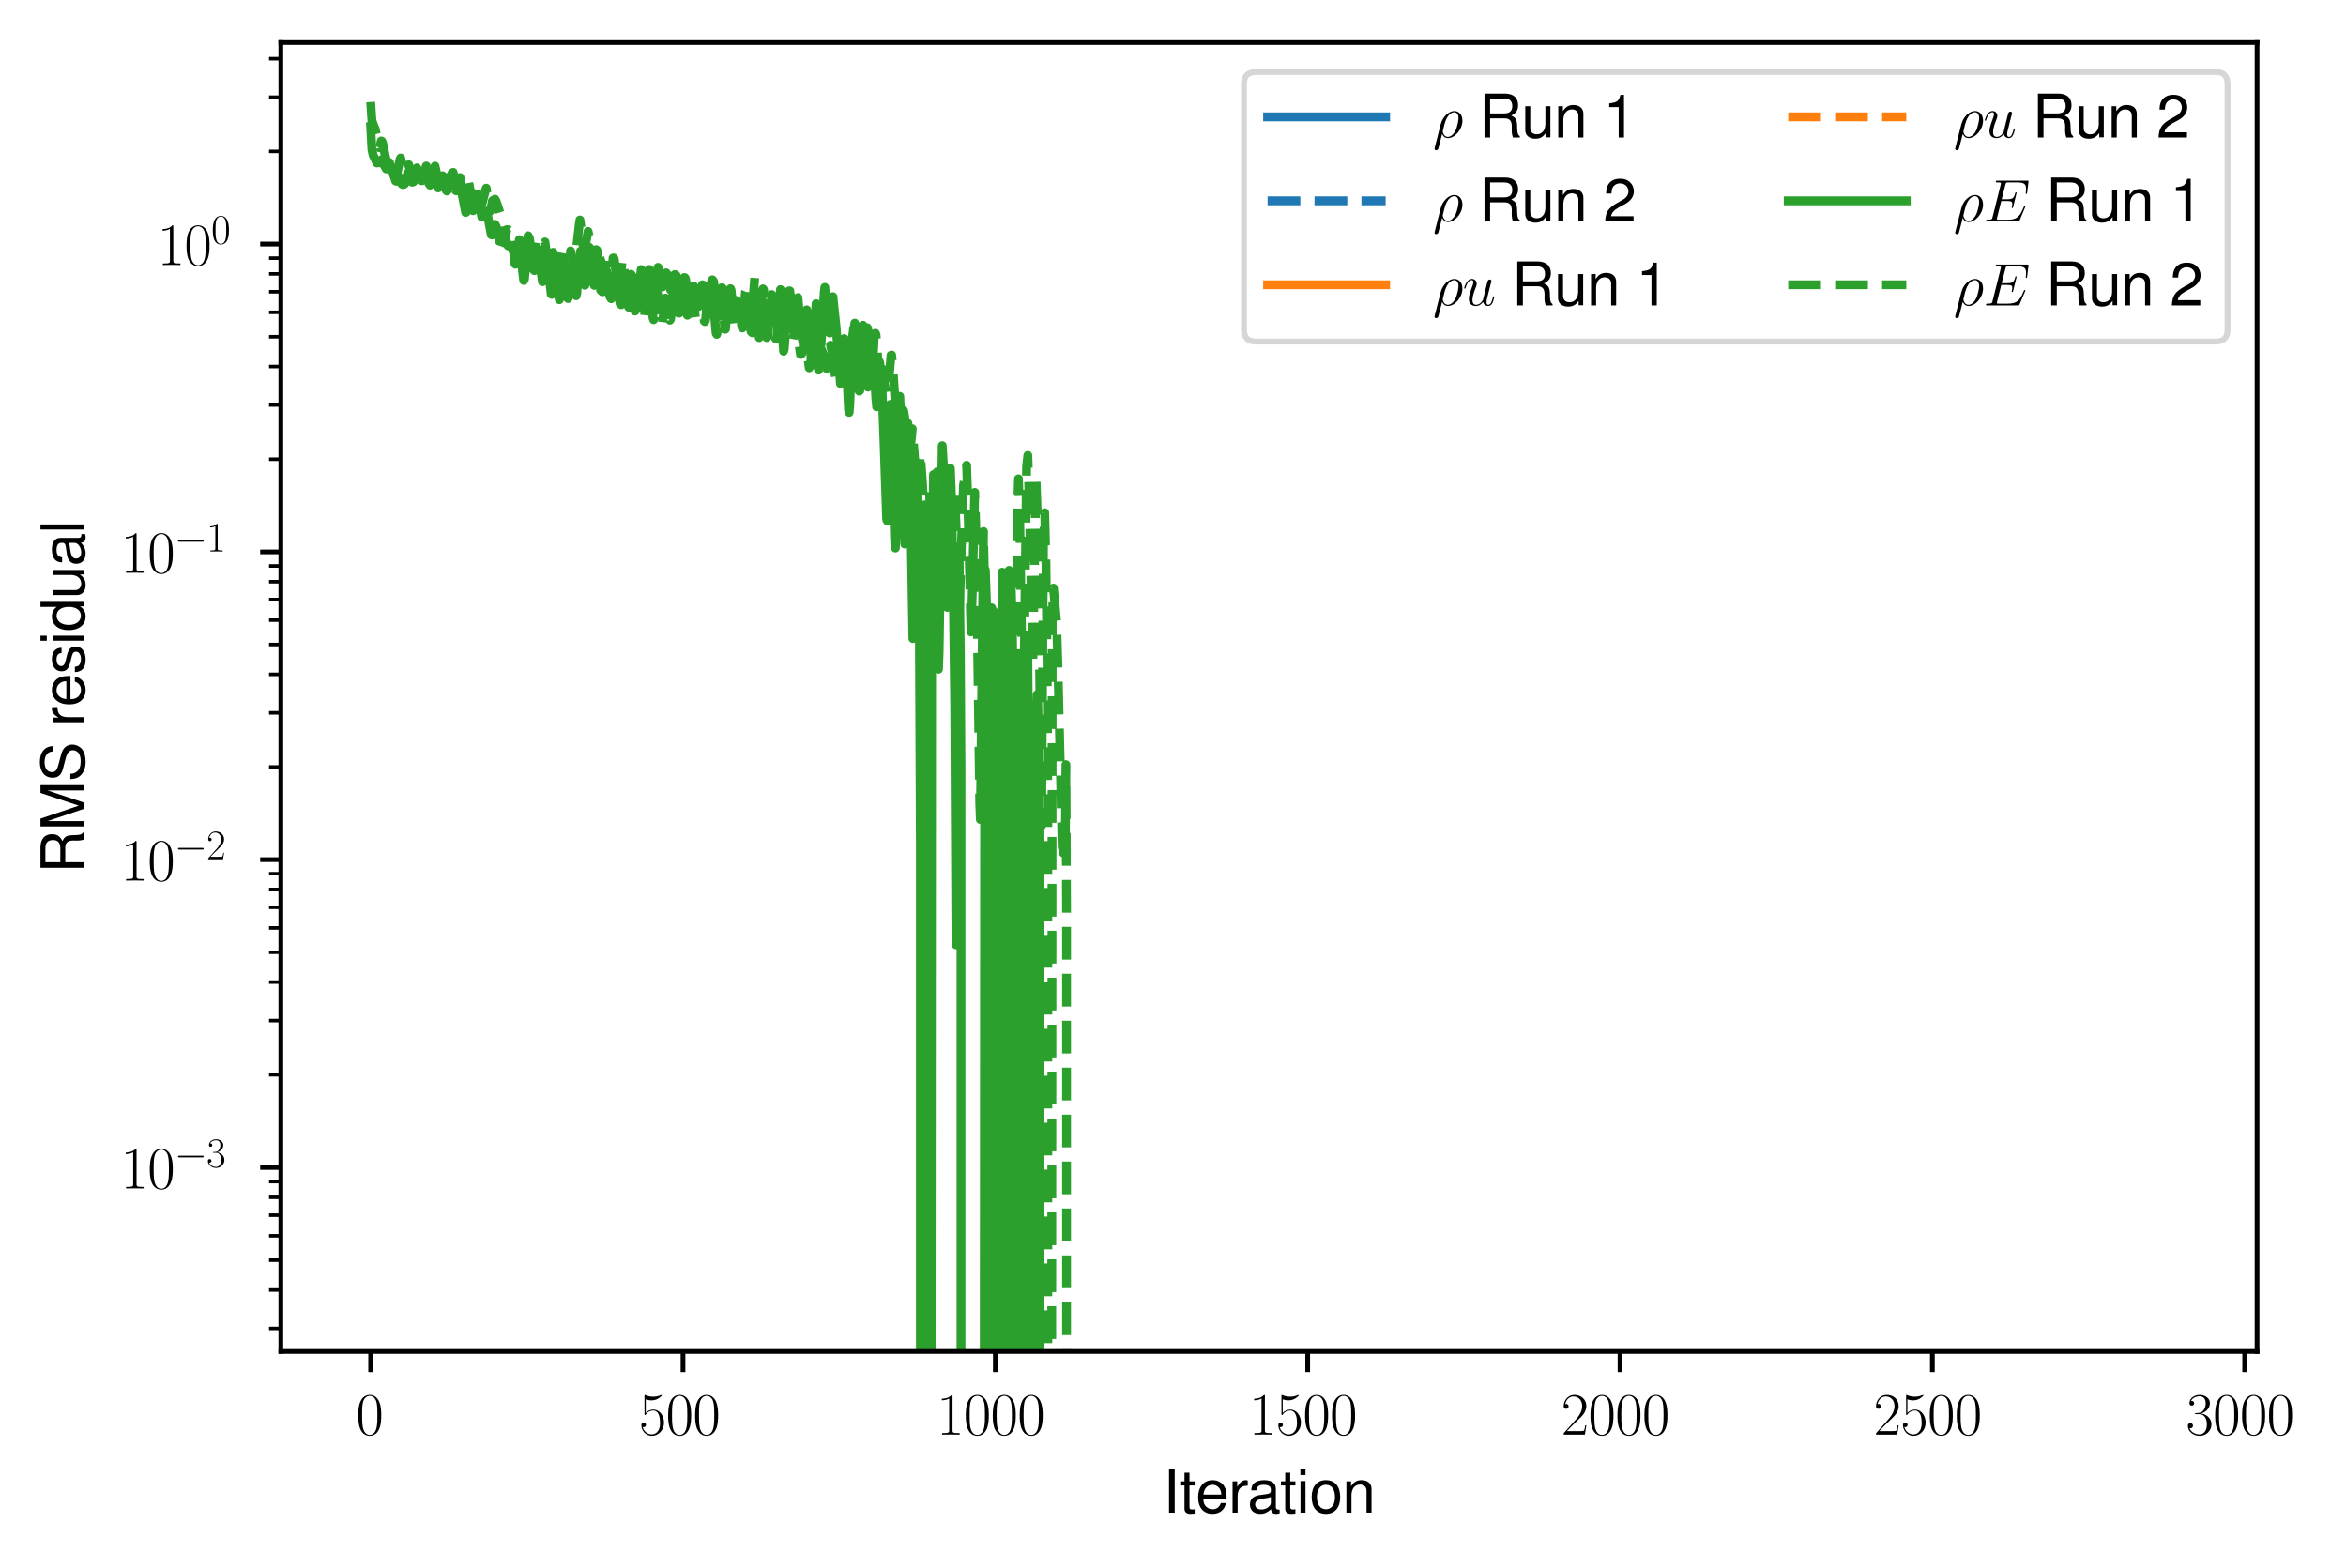 <?xml version="1.0" encoding="utf-8" standalone="no"?>
<!DOCTYPE svg PUBLIC "-//W3C//DTD SVG 1.1//EN"
  "http://www.w3.org/Graphics/SVG/1.1/DTD/svg11.dtd">
<svg xmlns:xlink="http://www.w3.org/1999/xlink" width="397.448pt" height="265.601pt" viewBox="0 0 397.448 265.601" xmlns="http://www.w3.org/2000/svg" version="1.1">
 <defs>
  <style type="text/css">*{stroke-linejoin: round; stroke-linecap: butt}</style>
 </defs>
 <g id="figure_1">
  <g id="patch_1">
   <path d="M 0 265.601 
L 397.448 265.601 
L 397.448 0 
L 0 0 
z
" style="fill: #ffffff"/>
  </g>
  <g id="axes_1">
   <g id="patch_2">
    <path d="M 47.581 228.96 
L 382.381 228.96 
L 382.381 7.2 
L 47.581 7.2 
z
" style="fill: #ffffff"/>
   </g>
   <g id="matplotlib.axis_1">
    <g id="xtick_1">
     <g id="line2d_1">
      <defs>
       <path id="m1a02f012fc" d="M 0 0 
L 0 3.5 
" style="stroke: #000000; stroke-width: 0.8"/>
      </defs>
      <g>
       <use xlink:href="#m1a02f012fc" x="62.799" y="228.96" style="stroke: #000000; stroke-width: 0.8"/>
      </g>
     </g>
     <g id="text_1">
      <!-- $\mathdefault{0}$ -->
      <g transform="translate(60.308 243.058) scale(0.1 -0.1)">
       <defs>
        <path id="CMR17-30" d="M 2688 2038 
C 2688 2430 2682 3099 2413 3613 
C 2176 4063 1798 4224 1466 4224 
C 1158 4224 768 4082 525 3620 
C 269 3137 243 2539 243 2038 
C 243 1671 250 1112 448 623 
C 723 -39 1216 -128 1466 -128 
C 1760 -128 2208 -7 2470 604 
C 2662 1048 2688 1568 2688 2038 
z
M 1466 -26 
C 1056 -26 813 328 723 816 
C 653 1196 653 1749 653 2109 
C 653 2604 653 3015 736 3407 
C 858 3954 1216 4121 1466 4121 
C 1728 4121 2067 3947 2189 3420 
C 2272 3054 2278 2623 2278 2109 
C 2278 1691 2278 1176 2202 797 
C 2067 96 1690 -26 1466 -26 
z
" transform="scale(0.016)"/>
       </defs>
       <use xlink:href="#CMR17-30" transform="scale(0.996)"/>
      </g>
     </g>
    </g>
    <g id="xtick_2">
     <g id="line2d_2">
      <g>
       <use xlink:href="#m1a02f012fc" x="115.713" y="228.96" style="stroke: #000000; stroke-width: 0.8"/>
      </g>
     </g>
     <g id="text_2">
      <!-- $\mathdefault{500}$ -->
      <g transform="translate(108.241 243.058) scale(0.1 -0.1)">
       <defs>
        <path id="CMR17-35" d="M 730 3750 
C 794 3724 1056 3641 1325 3641 
C 1920 3641 2246 3961 2432 4140 
C 2432 4191 2432 4224 2394 4224 
C 2387 4224 2374 4224 2323 4198 
C 2099 4102 1837 4032 1517 4032 
C 1325 4032 1037 4055 723 4191 
C 653 4224 640 4224 634 4224 
C 602 4224 595 4217 595 4090 
L 595 2231 
C 595 2113 595 2080 659 2080 
C 691 2080 704 2093 736 2139 
C 941 2435 1222 2560 1542 2560 
C 1766 2560 2246 2415 2246 1293 
C 2246 1087 2246 716 2054 422 
C 1894 159 1645 25 1370 25 
C 947 25 518 319 403 812 
C 429 806 480 793 506 793 
C 589 793 749 838 749 1036 
C 749 1209 627 1280 506 1280 
C 358 1280 262 1190 262 1011 
C 262 454 704 -128 1382 -128 
C 2042 -128 2669 441 2669 1267 
C 2669 2054 2170 2662 1549 2662 
C 1222 2662 947 2540 730 2304 
L 730 3750 
z
" transform="scale(0.016)"/>
       </defs>
       <use xlink:href="#CMR17-35" transform="scale(0.996)"/>
       <use xlink:href="#CMR17-30" transform="translate(45.69 0) scale(0.996)"/>
       <use xlink:href="#CMR17-30" transform="translate(91.381 0) scale(0.996)"/>
      </g>
     </g>
    </g>
    <g id="xtick_3">
     <g id="line2d_3">
      <g>
       <use xlink:href="#m1a02f012fc" x="168.628" y="228.96" style="stroke: #000000; stroke-width: 0.8"/>
      </g>
     </g>
     <g id="text_3">
      <!-- $\mathdefault{1000}$ -->
      <g transform="translate(158.665 243.058) scale(0.1 -0.1)">
       <defs>
        <path id="CMR17-31" d="M 1702 4083 
C 1702 4217 1696 4224 1606 4224 
C 1357 3927 979 3833 621 3820 
C 602 3820 570 3820 563 3808 
C 557 3795 557 3782 557 3648 
C 755 3648 1088 3686 1344 3839 
L 1344 467 
C 1344 243 1331 166 781 166 
L 589 166 
L 589 0 
C 896 6 1216 12 1523 12 
C 1830 12 2150 6 2458 0 
L 2458 166 
L 2266 166 
C 1715 166 1702 236 1702 467 
L 1702 4083 
z
" transform="scale(0.016)"/>
       </defs>
       <use xlink:href="#CMR17-31" transform="scale(0.996)"/>
       <use xlink:href="#CMR17-30" transform="translate(45.69 0) scale(0.996)"/>
       <use xlink:href="#CMR17-30" transform="translate(91.381 0) scale(0.996)"/>
       <use xlink:href="#CMR17-30" transform="translate(137.071 0) scale(0.996)"/>
      </g>
     </g>
    </g>
    <g id="xtick_4">
     <g id="line2d_4">
      <g>
       <use xlink:href="#m1a02f012fc" x="221.542" y="228.96" style="stroke: #000000; stroke-width: 0.8"/>
      </g>
     </g>
     <g id="text_4">
      <!-- $\mathdefault{1500}$ -->
      <g transform="translate(211.58 243.058) scale(0.1 -0.1)">
       <use xlink:href="#CMR17-31" transform="scale(0.996)"/>
       <use xlink:href="#CMR17-35" transform="translate(45.69 0) scale(0.996)"/>
       <use xlink:href="#CMR17-30" transform="translate(91.381 0) scale(0.996)"/>
       <use xlink:href="#CMR17-30" transform="translate(137.071 0) scale(0.996)"/>
      </g>
     </g>
    </g>
    <g id="xtick_5">
     <g id="line2d_5">
      <g>
       <use xlink:href="#m1a02f012fc" x="274.457" y="228.96" style="stroke: #000000; stroke-width: 0.8"/>
      </g>
     </g>
     <g id="text_5">
      <!-- $\mathdefault{2000}$ -->
      <g transform="translate(264.494 243.058) scale(0.1 -0.1)">
       <defs>
        <path id="CMR17-32" d="M 2669 990 
L 2554 990 
C 2490 537 2438 460 2413 422 
C 2381 371 1920 371 1830 371 
L 602 371 
C 832 620 1280 1073 1824 1596 
C 2214 1966 2669 2400 2669 3033 
C 2669 3788 2067 4224 1395 4224 
C 691 4224 262 3603 262 3027 
C 262 2777 448 2745 525 2745 
C 589 2745 781 2783 781 3007 
C 781 3206 614 3264 525 3264 
C 486 3264 448 3257 422 3244 
C 544 3788 915 4057 1306 4057 
C 1862 4057 2227 3616 2227 3033 
C 2227 2477 1901 1998 1536 1583 
L 262 147 
L 262 0 
L 2515 0 
L 2669 990 
z
" transform="scale(0.016)"/>
       </defs>
       <use xlink:href="#CMR17-32" transform="scale(0.996)"/>
       <use xlink:href="#CMR17-30" transform="translate(45.69 0) scale(0.996)"/>
       <use xlink:href="#CMR17-30" transform="translate(91.381 0) scale(0.996)"/>
       <use xlink:href="#CMR17-30" transform="translate(137.071 0) scale(0.996)"/>
      </g>
     </g>
    </g>
    <g id="xtick_6">
     <g id="line2d_6">
      <g>
       <use xlink:href="#m1a02f012fc" x="327.371" y="228.96" style="stroke: #000000; stroke-width: 0.8"/>
      </g>
     </g>
     <g id="text_6">
      <!-- $\mathdefault{2500}$ -->
      <g transform="translate(317.408 243.058) scale(0.1 -0.1)">
       <use xlink:href="#CMR17-32" transform="scale(0.996)"/>
       <use xlink:href="#CMR17-35" transform="translate(45.69 0) scale(0.996)"/>
       <use xlink:href="#CMR17-30" transform="translate(91.381 0) scale(0.996)"/>
       <use xlink:href="#CMR17-30" transform="translate(137.071 0) scale(0.996)"/>
      </g>
     </g>
    </g>
    <g id="xtick_7">
     <g id="line2d_7">
      <g>
       <use xlink:href="#m1a02f012fc" x="380.285" y="228.96" style="stroke: #000000; stroke-width: 0.8"/>
      </g>
     </g>
     <g id="text_7">
      <!-- $\mathdefault{3000}$ -->
      <g transform="translate(370.323 243.058) scale(0.1 -0.1)">
       <defs>
        <path id="CMR17-33" d="M 1414 2176 
C 1984 2176 2234 1673 2234 1094 
C 2234 322 1824 25 1453 25 
C 1114 25 563 193 390 691 
C 422 678 454 678 486 678 
C 640 678 755 780 755 947 
C 755 1132 614 1216 486 1216 
C 378 1216 211 1164 211 927 
C 211 335 787 -128 1466 -128 
C 2176 -128 2720 432 2720 1087 
C 2720 1718 2208 2176 1600 2246 
C 2086 2347 2554 2776 2554 3353 
C 2554 3856 2048 4224 1472 4224 
C 890 4224 378 3862 378 3347 
C 378 3123 544 3084 627 3084 
C 762 3084 877 3167 877 3334 
C 877 3500 762 3584 627 3584 
C 602 3584 570 3584 544 3571 
C 730 3999 1235 4076 1459 4076 
C 1683 4076 2106 3966 2106 3347 
C 2106 3167 2080 2851 1862 2574 
C 1670 2329 1453 2316 1242 2297 
C 1210 2297 1062 2284 1037 2284 
C 992 2278 966 2272 966 2227 
C 966 2182 973 2176 1101 2176 
L 1414 2176 
z
" transform="scale(0.016)"/>
       </defs>
       <use xlink:href="#CMR17-33" transform="scale(0.996)"/>
       <use xlink:href="#CMR17-30" transform="translate(45.69 0) scale(0.996)"/>
       <use xlink:href="#CMR17-30" transform="translate(91.381 0) scale(0.996)"/>
       <use xlink:href="#CMR17-30" transform="translate(137.071 0) scale(0.996)"/>
      </g>
     </g>
    </g>
    <g id="text_8">
     <!-- Iteration -->
     <g transform="translate(197.034 256.279) scale(0.1 -0.1)">
      <defs>
       <path id="NimbusSanL-Regu-49" d="M 1242 4672 
L 640 4672 
L 640 0 
L 1242 0 
L 1242 4672 
z
" transform="scale(0.016)"/>
       <path id="NimbusSanL-Regu-74" d="M 1626 3328 
L 1075 3328 
L 1075 4249 
L 544 4249 
L 544 3328 
L 90 3328 
L 90 2892 
L 544 2892 
L 544 402 
C 544 64 774 -128 1190 -128 
C 1318 -128 1446 -116 1626 -84 
L 1626 364 
C 1555 345 1472 339 1370 339 
C 1139 339 1075 402 1075 634 
L 1075 2892 
L 1626 2892 
L 1626 3328 
z
" transform="scale(0.016)"/>
       <path id="NimbusSanL-Regu-65" d="M 3283 1484 
C 3283 1998 3245 2311 3149 2565 
C 2931 3123 2419 3456 1792 3456 
C 858 3456 256 2734 256 1619 
C 256 545 838 -128 1779 -128 
C 2547 -128 3078 307 3213 1018 
L 2675 1018 
C 2528 588 2227 364 1798 364 
C 1459 364 1171 514 992 787 
C 864 974 819 1161 813 1484 
L 3283 1484 
z
M 826 1920 
C 870 2552 1248 2963 1786 2963 
C 2310 2963 2714 2519 2714 1959 
C 2714 1946 2714 1933 2707 1920 
L 826 1920 
z
" transform="scale(0.016)"/>
       <path id="NimbusSanL-Regu-72" d="M 442 3328 
L 442 0 
L 979 0 
L 979 1727 
C 979 2203 1101 2514 1357 2698 
C 1523 2819 1683 2857 2054 2863 
L 2054 3404 
C 1965 3449 1920 3456 1850 3456 
C 1504 3456 1242 3251 934 2750 
L 934 3328 
L 442 3328 
z
" transform="scale(0.016)"/>
       <path id="NimbusSanL-Regu-61" d="M 3424 332 
C 3366 320 3341 320 3309 320 
C 3123 320 3021 415 3021 581 
L 3021 2542 
C 3021 3135 2586 3456 1760 3456 
C 1274 3456 870 3315 646 3065 
C 493 2893 429 2702 416 2370 
L 954 2370 
C 998 2778 1242 2963 1741 2963 
C 2221 2963 2490 2784 2490 2466 
L 2490 2326 
C 2490 2103 2355 2007 1933 1956 
C 1178 1861 1062 1835 858 1753 
C 467 1593 269 1294 269 861 
C 269 256 691 -128 1370 -128 
C 1792 -128 2131 19 2509 364 
C 2547 25 2714 -128 3059 -128 
C 3168 -128 3251 -116 3424 -71 
L 3424 332 
z
M 2490 1071 
C 2490 893 2438 785 2278 638 
C 2061 441 1798 339 1485 339 
C 1069 339 826 536 826 874 
C 826 1224 1062 1402 1632 1485 
C 2195 1562 2310 1587 2490 1670 
L 2490 1071 
z
" transform="scale(0.016)"/>
       <path id="NimbusSanL-Regu-69" d="M 960 3358 
L 429 3358 
L 429 0 
L 960 0 
L 960 3358 
z
M 960 4672 
L 422 4672 
L 422 3999 
L 960 3999 
L 960 4672 
z
" transform="scale(0.016)"/>
       <path id="NimbusSanL-Regu-6f" d="M 1741 3456 
C 800 3456 230 2784 230 1663 
C 230 543 794 -128 1747 -128 
C 2688 -128 3264 543 3264 1638 
C 3264 2791 2707 3456 1741 3456 
z
M 1747 2963 
C 2349 2963 2707 2472 2707 1644 
C 2707 861 2336 364 1747 364 
C 1152 364 787 855 787 1663 
C 787 2466 1152 2963 1747 2963 
z
" transform="scale(0.016)"/>
       <path id="NimbusSanL-Regu-6e" d="M 448 3328 
L 448 0 
L 986 0 
L 986 1835 
C 986 2539 1344 2988 1894 2988 
C 2317 2988 2586 2732 2586 2328 
L 2586 0 
L 3117 0 
L 3117 2539 
C 3117 3097 2701 3456 2054 3456 
C 1555 3456 1235 3263 941 2796 
L 941 3328 
L 448 3328 
z
" transform="scale(0.016)"/>
      </defs>
      <use xlink:href="#NimbusSanL-Regu-49" transform="scale(0.996)"/>
      <use xlink:href="#NimbusSanL-Regu-74" transform="translate(27.695 0) scale(0.996)"/>
      <use xlink:href="#NimbusSanL-Regu-65" transform="translate(55.39 0) scale(0.996)"/>
      <use xlink:href="#NimbusSanL-Regu-72" transform="translate(110.782 0) scale(0.996)"/>
      <use xlink:href="#NimbusSanL-Regu-61" transform="translate(142.961 0) scale(0.996)"/>
      <use xlink:href="#NimbusSanL-Regu-74" transform="translate(198.353 0) scale(0.996)"/>
      <use xlink:href="#NimbusSanL-Regu-69" transform="translate(226.048 0) scale(0.996)"/>
      <use xlink:href="#NimbusSanL-Regu-6f" transform="translate(248.165 0) scale(0.996)"/>
      <use xlink:href="#NimbusSanL-Regu-6e" transform="translate(303.556 0) scale(0.996)"/>
     </g>
    </g>
   </g>
   <g id="matplotlib.axis_2">
    <g id="ytick_1">
     <g id="line2d_8">
      <defs>
       <path id="ma798a1a1ed" d="M 0 0 
L -3.5 0 
" style="stroke: #000000; stroke-width: 0.8"/>
      </defs>
      <g>
       <use xlink:href="#ma798a1a1ed" x="47.581" y="197.795" style="stroke: #000000; stroke-width: 0.8"/>
      </g>
     </g>
     <g id="text_9">
      <!-- $\mathdefault{10^{-3}}$ -->
      <g transform="translate(20.42 201.344) scale(0.1 -0.1)">
       <defs>
        <path id="CMSY10-0" d="M 4218 1472 
C 4326 1472 4442 1472 4442 1600 
C 4442 1728 4326 1728 4218 1728 
L 755 1728 
C 646 1728 531 1728 531 1600 
C 531 1472 646 1472 755 1472 
L 4218 1472 
z
" transform="scale(0.016)"/>
       </defs>
       <use xlink:href="#CMR17-31" transform="scale(0.996)"/>
       <use xlink:href="#CMR17-30" transform="translate(45.69 0) scale(0.996)"/>
       <use xlink:href="#CMSY10-0" transform="translate(91.381 36.154) scale(0.697)"/>
       <use xlink:href="#CMR17-33" transform="translate(145.622 36.154) scale(0.697)"/>
      </g>
     </g>
    </g>
    <g id="ytick_2">
     <g id="line2d_9">
      <g>
       <use xlink:href="#ma798a1a1ed" x="47.581" y="145.646" style="stroke: #000000; stroke-width: 0.8"/>
      </g>
     </g>
     <g id="text_10">
      <!-- $\mathdefault{10^{-2}}$ -->
      <g transform="translate(20.42 149.195) scale(0.1 -0.1)">
       <use xlink:href="#CMR17-31" transform="scale(0.996)"/>
       <use xlink:href="#CMR17-30" transform="translate(45.69 0) scale(0.996)"/>
       <use xlink:href="#CMSY10-0" transform="translate(91.381 36.154) scale(0.697)"/>
       <use xlink:href="#CMR17-32" transform="translate(145.622 36.154) scale(0.697)"/>
      </g>
     </g>
    </g>
    <g id="ytick_3">
     <g id="line2d_10">
      <g>
       <use xlink:href="#ma798a1a1ed" x="47.581" y="93.496" style="stroke: #000000; stroke-width: 0.8"/>
      </g>
     </g>
     <g id="text_11">
      <!-- $\mathdefault{10^{-1}}$ -->
      <g transform="translate(20.42 97.046) scale(0.1 -0.1)">
       <use xlink:href="#CMR17-31" transform="scale(0.996)"/>
       <use xlink:href="#CMR17-30" transform="translate(45.69 0) scale(0.996)"/>
       <use xlink:href="#CMSY10-0" transform="translate(91.381 36.154) scale(0.697)"/>
       <use xlink:href="#CMR17-31" transform="translate(145.622 36.154) scale(0.697)"/>
      </g>
     </g>
    </g>
    <g id="ytick_4">
     <g id="line2d_11">
      <g>
       <use xlink:href="#ma798a1a1ed" x="47.581" y="41.347" style="stroke: #000000; stroke-width: 0.8"/>
      </g>
     </g>
     <g id="text_12">
      <!-- $\mathdefault{10^{0}}$ -->
      <g transform="translate(26.647 44.896) scale(0.1 -0.1)">
       <use xlink:href="#CMR17-31" transform="scale(0.996)"/>
       <use xlink:href="#CMR17-30" transform="translate(45.69 0) scale(0.996)"/>
       <use xlink:href="#CMR17-30" transform="translate(91.381 36.154) scale(0.697)"/>
      </g>
     </g>
    </g>
    <g id="ytick_5">
     <g id="line2d_12">
      <defs>
       <path id="mfb2f411f6f" d="M 0 0 
L -2 0 
" style="stroke: #000000; stroke-width: 0.6"/>
      </defs>
      <g>
       <use xlink:href="#mfb2f411f6f" x="47.581" y="225.063" style="stroke: #000000; stroke-width: 0.6"/>
      </g>
     </g>
    </g>
    <g id="ytick_6">
     <g id="line2d_13">
      <g>
       <use xlink:href="#mfb2f411f6f" x="47.581" y="218.547" style="stroke: #000000; stroke-width: 0.6"/>
      </g>
     </g>
    </g>
    <g id="ytick_7">
     <g id="line2d_14">
      <g>
       <use xlink:href="#mfb2f411f6f" x="47.581" y="213.493" style="stroke: #000000; stroke-width: 0.6"/>
      </g>
     </g>
    </g>
    <g id="ytick_8">
     <g id="line2d_15">
      <g>
       <use xlink:href="#mfb2f411f6f" x="47.581" y="209.364" style="stroke: #000000; stroke-width: 0.6"/>
      </g>
     </g>
    </g>
    <g id="ytick_9">
     <g id="line2d_16">
      <g>
       <use xlink:href="#mfb2f411f6f" x="47.581" y="205.873" style="stroke: #000000; stroke-width: 0.6"/>
      </g>
     </g>
    </g>
    <g id="ytick_10">
     <g id="line2d_17">
      <g>
       <use xlink:href="#mfb2f411f6f" x="47.581" y="202.849" style="stroke: #000000; stroke-width: 0.6"/>
      </g>
     </g>
    </g>
    <g id="ytick_11">
     <g id="line2d_18">
      <g>
       <use xlink:href="#mfb2f411f6f" x="47.581" y="200.181" style="stroke: #000000; stroke-width: 0.6"/>
      </g>
     </g>
    </g>
    <g id="ytick_12">
     <g id="line2d_19">
      <g>
       <use xlink:href="#mfb2f411f6f" x="47.581" y="182.096" style="stroke: #000000; stroke-width: 0.6"/>
      </g>
     </g>
    </g>
    <g id="ytick_13">
     <g id="line2d_20">
      <g>
       <use xlink:href="#mfb2f411f6f" x="47.581" y="172.913" style="stroke: #000000; stroke-width: 0.6"/>
      </g>
     </g>
    </g>
    <g id="ytick_14">
     <g id="line2d_21">
      <g>
       <use xlink:href="#mfb2f411f6f" x="47.581" y="166.398" style="stroke: #000000; stroke-width: 0.6"/>
      </g>
     </g>
    </g>
    <g id="ytick_15">
     <g id="line2d_22">
      <g>
       <use xlink:href="#mfb2f411f6f" x="47.581" y="161.344" style="stroke: #000000; stroke-width: 0.6"/>
      </g>
     </g>
    </g>
    <g id="ytick_16">
     <g id="line2d_23">
      <g>
       <use xlink:href="#mfb2f411f6f" x="47.581" y="157.215" style="stroke: #000000; stroke-width: 0.6"/>
      </g>
     </g>
    </g>
    <g id="ytick_17">
     <g id="line2d_24">
      <g>
       <use xlink:href="#mfb2f411f6f" x="47.581" y="153.724" style="stroke: #000000; stroke-width: 0.6"/>
      </g>
     </g>
    </g>
    <g id="ytick_18">
     <g id="line2d_25">
      <g>
       <use xlink:href="#mfb2f411f6f" x="47.581" y="150.699" style="stroke: #000000; stroke-width: 0.6"/>
      </g>
     </g>
    </g>
    <g id="ytick_19">
     <g id="line2d_26">
      <g>
       <use xlink:href="#mfb2f411f6f" x="47.581" y="148.032" style="stroke: #000000; stroke-width: 0.6"/>
      </g>
     </g>
    </g>
    <g id="ytick_20">
     <g id="line2d_27">
      <g>
       <use xlink:href="#mfb2f411f6f" x="47.581" y="129.947" style="stroke: #000000; stroke-width: 0.6"/>
      </g>
     </g>
    </g>
    <g id="ytick_21">
     <g id="line2d_28">
      <g>
       <use xlink:href="#mfb2f411f6f" x="47.581" y="120.764" style="stroke: #000000; stroke-width: 0.6"/>
      </g>
     </g>
    </g>
    <g id="ytick_22">
     <g id="line2d_29">
      <g>
       <use xlink:href="#mfb2f411f6f" x="47.581" y="114.249" style="stroke: #000000; stroke-width: 0.6"/>
      </g>
     </g>
    </g>
    <g id="ytick_23">
     <g id="line2d_30">
      <g>
       <use xlink:href="#mfb2f411f6f" x="47.581" y="109.195" style="stroke: #000000; stroke-width: 0.6"/>
      </g>
     </g>
    </g>
    <g id="ytick_24">
     <g id="line2d_31">
      <g>
       <use xlink:href="#mfb2f411f6f" x="47.581" y="105.066" style="stroke: #000000; stroke-width: 0.6"/>
      </g>
     </g>
    </g>
    <g id="ytick_25">
     <g id="line2d_32">
      <g>
       <use xlink:href="#mfb2f411f6f" x="47.581" y="101.574" style="stroke: #000000; stroke-width: 0.6"/>
      </g>
     </g>
    </g>
    <g id="ytick_26">
     <g id="line2d_33">
      <g>
       <use xlink:href="#mfb2f411f6f" x="47.581" y="98.55" style="stroke: #000000; stroke-width: 0.6"/>
      </g>
     </g>
    </g>
    <g id="ytick_27">
     <g id="line2d_34">
      <g>
       <use xlink:href="#mfb2f411f6f" x="47.581" y="95.883" style="stroke: #000000; stroke-width: 0.6"/>
      </g>
     </g>
    </g>
    <g id="ytick_28">
     <g id="line2d_35">
      <g>
       <use xlink:href="#mfb2f411f6f" x="47.581" y="77.798" style="stroke: #000000; stroke-width: 0.6"/>
      </g>
     </g>
    </g>
    <g id="ytick_29">
     <g id="line2d_36">
      <g>
       <use xlink:href="#mfb2f411f6f" x="47.581" y="68.615" style="stroke: #000000; stroke-width: 0.6"/>
      </g>
     </g>
    </g>
    <g id="ytick_30">
     <g id="line2d_37">
      <g>
       <use xlink:href="#mfb2f411f6f" x="47.581" y="62.099" style="stroke: #000000; stroke-width: 0.6"/>
      </g>
     </g>
    </g>
    <g id="ytick_31">
     <g id="line2d_38">
      <g>
       <use xlink:href="#mfb2f411f6f" x="47.581" y="57.046" style="stroke: #000000; stroke-width: 0.6"/>
      </g>
     </g>
    </g>
    <g id="ytick_32">
     <g id="line2d_39">
      <g>
       <use xlink:href="#mfb2f411f6f" x="47.581" y="52.916" style="stroke: #000000; stroke-width: 0.6"/>
      </g>
     </g>
    </g>
    <g id="ytick_33">
     <g id="line2d_40">
      <g>
       <use xlink:href="#mfb2f411f6f" x="47.581" y="49.425" style="stroke: #000000; stroke-width: 0.6"/>
      </g>
     </g>
    </g>
    <g id="ytick_34">
     <g id="line2d_41">
      <g>
       <use xlink:href="#mfb2f411f6f" x="47.581" y="46.401" style="stroke: #000000; stroke-width: 0.6"/>
      </g>
     </g>
    </g>
    <g id="ytick_35">
     <g id="line2d_42">
      <g>
       <use xlink:href="#mfb2f411f6f" x="47.581" y="43.733" style="stroke: #000000; stroke-width: 0.6"/>
      </g>
     </g>
    </g>
    <g id="ytick_36">
     <g id="line2d_43">
      <g>
       <use xlink:href="#mfb2f411f6f" x="47.581" y="25.649" style="stroke: #000000; stroke-width: 0.6"/>
      </g>
     </g>
    </g>
    <g id="ytick_37">
     <g id="line2d_44">
      <g>
       <use xlink:href="#mfb2f411f6f" x="47.581" y="16.466" style="stroke: #000000; stroke-width: 0.6"/>
      </g>
     </g>
    </g>
    <g id="ytick_38">
     <g id="line2d_45">
      <g>
       <use xlink:href="#mfb2f411f6f" x="47.581" y="9.95" style="stroke: #000000; stroke-width: 0.6"/>
      </g>
     </g>
    </g>
    <g id="text_13">
     <!-- RMS residual -->
     <g transform="translate(14.298 147.973) rotate(-90) scale(0.1 -0.1)">
      <defs>
       <path id="NimbusSanL-Regu-52" d="M 1190 2035 
L 2726 2035 
C 3258 2035 3494 1775 3494 1191 
L 3488 770 
C 3488 478 3539 192 3622 0 
L 4346 0 
L 4346 147 
C 4122 303 4077 471 4064 1101 
C 4058 1879 3936 2111 3430 2329 
C 3955 2585 4166 2907 4166 3432 
C 4166 4230 3661 4672 2746 4672 
L 595 4672 
L 595 0 
L 1190 0 
L 1190 2035 
z
M 1190 2560 
L 1190 4147 
L 2630 4147 
C 2963 4147 3155 4096 3302 3970 
C 3462 3837 3546 3628 3546 3350 
C 3546 2806 3264 2560 2630 2560 
L 1190 2560 
z
" transform="scale(0.016)"/>
       <path id="NimbusSanL-Regu-4d" d="M 2995 0 
L 4307 3915 
L 4307 0 
L 4870 0 
L 4870 4672 
L 4045 4672 
L 2688 602 
L 1306 4672 
L 480 4672 
L 480 0 
L 1043 0 
L 1043 3915 
L 2368 0 
L 2995 0 
z
" transform="scale(0.016)"/>
       <path id="NimbusSanL-Regu-53" d="M 3814 3295 
C 3808 4204 3181 4736 2106 4736 
C 1082 4736 448 4211 448 3372 
C 448 2806 749 2450 1363 2291 
L 2522 1986 
C 3110 1833 3379 1598 3379 1236 
C 3379 988 3245 733 3046 593 
C 2861 466 2566 396 2189 396 
C 1683 396 1338 517 1114 784 
C 941 988 864 1210 870 1496 
L 307 1496 
C 314 1070 397 790 582 536 
C 902 102 1440 -128 2150 -128 
C 2707 -128 3162 0 3462 230 
C 3776 479 3974 892 3974 1293 
C 3974 1865 3616 2284 2982 2456 
L 1811 2768 
C 1248 2920 1043 3098 1043 3454 
C 1043 3925 1459 4236 2086 4236 
C 2829 4236 3245 3899 3251 3295 
L 3814 3295 
z
" transform="scale(0.016)"/>
       <path id="NimbusSanL-Regu-73" d="M 2803 2428 
C 2797 3084 2362 3456 1587 3456 
C 806 3456 301 3052 301 2434 
C 301 1912 570 1663 1363 1472 
L 1862 1351 
C 2234 1262 2381 1129 2381 887 
C 2381 574 2067 364 1600 364 
C 1312 364 1069 447 934 587 
C 851 683 813 778 781 1014 
L 218 1014 
C 243 243 678 -128 1555 -128 
C 2400 -128 2938 288 2938 931 
C 2938 1428 2656 1702 1990 1861 
L 1478 1982 
C 1043 2084 858 2224 858 2459 
C 858 2765 1133 2963 1568 2963 
C 1997 2963 2227 2778 2240 2428 
L 2803 2428 
z
" transform="scale(0.016)"/>
       <path id="NimbusSanL-Regu-64" d="M 3168 4672 
L 2637 4672 
L 2637 2937 
C 2413 3276 2054 3456 1606 3456 
C 736 3456 166 2759 166 1695 
C 166 568 723 -128 1626 -128 
C 2086 -128 2406 44 2694 460 
L 2694 19 
L 3168 19 
L 3168 4672 
z
M 1696 2956 
C 2272 2956 2637 2447 2637 1651 
C 2637 880 2266 371 1702 371 
C 1114 371 723 887 723 1663 
C 723 2440 1114 2956 1696 2956 
z
" transform="scale(0.016)"/>
       <path id="NimbusSanL-Regu-75" d="M 3085 19 
L 3085 3328 
L 2554 3328 
L 2554 1454 
C 2554 780 2195 339 1638 339 
C 1216 339 947 591 947 988 
L 947 3328 
L 416 3328 
L 416 780 
C 416 230 832 -128 1485 -128 
C 1978 -128 2291 44 2605 484 
L 2605 19 
L 3085 19 
z
" transform="scale(0.016)"/>
       <path id="NimbusSanL-Regu-6c" d="M 973 4672 
L 435 4672 
L 435 0 
L 973 0 
L 973 4672 
z
" transform="scale(0.016)"/>
      </defs>
      <use xlink:href="#NimbusSanL-Regu-52" transform="scale(0.996)"/>
      <use xlink:href="#NimbusSanL-Regu-4d" transform="translate(71.93 0) scale(0.996)"/>
      <use xlink:href="#NimbusSanL-Regu-53" transform="translate(154.918 0) scale(0.996)"/>
      <use xlink:href="#NimbusSanL-Regu-72" transform="translate(249.064 0) scale(0.996)"/>
      <use xlink:href="#NimbusSanL-Regu-65" transform="translate(282.239 0) scale(0.996)"/>
      <use xlink:href="#NimbusSanL-Regu-73" transform="translate(337.631 0) scale(0.996)"/>
      <use xlink:href="#NimbusSanL-Regu-69" transform="translate(387.444 0) scale(0.996)"/>
      <use xlink:href="#NimbusSanL-Regu-64" transform="translate(409.561 0) scale(0.996)"/>
      <use xlink:href="#NimbusSanL-Regu-75" transform="translate(464.952 0) scale(0.996)"/>
      <use xlink:href="#NimbusSanL-Regu-61" transform="translate(520.344 0) scale(0.996)"/>
      <use xlink:href="#NimbusSanL-Regu-6c" transform="translate(575.736 0) scale(0.996)"/>
     </g>
    </g>
   </g>
   <g id="line2d_46">
    <path d="M 0 0 
" clip-path="url(#p512c0c8aba)" style="fill: none; stroke: #1f77b4; stroke-width: 1.5; stroke-linecap: square"/>
   </g>
   <g id="line2d_47">
    <path d="M 0 0 
" clip-path="url(#p512c0c8aba)" style="fill: none; stroke-dasharray: 5.55,2.4; stroke-dashoffset: 0; stroke: #1f77b4; stroke-width: 1.5"/>
   </g>
   <g id="line2d_48">
    <path d="M 0 0 
" clip-path="url(#p512c0c8aba)" style="fill: none; stroke: #ff7f0e; stroke-width: 1.5; stroke-linecap: square"/>
   </g>
   <g id="line2d_49">
    <path d="M 0 0 
" clip-path="url(#p512c0c8aba)" style="fill: none; stroke-dasharray: 5.55,2.4; stroke-dashoffset: 0; stroke: #ff7f0e; stroke-width: 1.5"/>
   </g>
   <g id="line2d_50">
    <path d="M 62.799 21.43 
L 63.011 25.366 
L 63.222 26.298 
L 63.857 27.606 
L 64.175 27.559 
L 64.598 27.073 
L 64.916 27.782 
L 65.127 28.06 
L 65.445 28.624 
L 65.656 28.288 
L 65.974 27.531 
L 66.186 28.162 
L 67.032 30.671 
L 67.244 30.721 
L 67.456 30.28 
L 67.561 29.91 
L 67.879 30.741 
L 68.091 31.194 
L 68.302 31.272 
L 68.514 31.197 
L 68.725 30.858 
L 69.043 29.35 
L 69.149 29.532 
L 69.784 30.86 
L 69.89 30.864 
L 70.101 30.556 
L 70.313 29.912 
L 70.63 28.438 
L 70.842 29.104 
L 71.16 30.285 
L 71.371 30.569 
L 71.477 30.556 
L 71.689 29.992 
L 72.006 28.982 
L 72.324 30.13 
L 72.641 31.067 
L 72.853 31.366 
L 72.959 31.262 
L 73.276 30.283 
L 73.488 29.279 
L 73.699 29.92 
L 74.229 31.839 
L 74.334 31.797 
L 74.969 29.769 
L 75.287 31.171 
L 75.604 32.273 
L 75.71 32.368 
L 75.816 32.246 
L 76.345 30.114 
L 76.557 29.505 
L 76.663 29.474 
L 76.768 29.198 
L 77.403 32.143 
L 77.615 31.747 
L 77.827 31.551 
L 78.25 32.715 
L 78.885 35.99 
L 78.991 35.951 
L 79.203 35.181 
L 79.52 33.188 
L 79.837 34.571 
L 80.155 35.699 
L 80.261 35.604 
L 81.002 33.332 
L 81.319 35.197 
L 81.637 36.798 
L 81.742 36.685 
L 82.06 35.831 
L 82.272 35.768 
L 82.483 35.796 
L 83.224 39.765 
L 83.33 39.803 
L 83.542 39.151 
L 83.859 38.004 
L 84.071 38.367 
L 84.388 40.011 
L 84.6 40.859 
L 84.811 40.928 
L 85.023 40.482 
L 85.341 39.622 
L 85.446 39.705 
L 85.764 40.78 
L 86.081 41.648 
L 86.293 41.711 
L 86.505 41.624 
L 86.716 41.983 
L 87.246 43.313 
L 87.457 43.42 
L 87.88 42.784 
L 87.986 42.382 
L 88.198 43.137 
L 88.727 47.507 
L 88.833 47.378 
L 89.045 45.533 
L 89.468 40.946 
L 89.68 40.321 
L 89.891 41.671 
L 90.42 45.72 
L 90.526 45.841 
L 90.738 44.376 
L 91.055 42.197 
L 91.267 43.273 
L 91.902 47.725 
L 92.008 47.661 
L 92.537 43.791 
L 92.749 44.54 
L 92.96 46.201 
L 93.384 49.834 
L 93.489 49.876 
L 93.701 48.062 
L 93.913 45.609 
L 94.124 46.292 
L 94.442 48.836 
L 94.759 50.773 
L 94.865 50.529 
L 95.183 46.706 
L 95.394 44.382 
L 95.5 44.339 
L 95.606 44.463 
L 95.818 46.114 
L 96.135 50.281 
L 96.241 50.577 
L 96.347 50.283 
L 96.664 46.875 
L 96.876 45.215 
L 96.982 45.091 
L 97.088 45.333 
L 97.299 47.322 
L 97.511 49.824 
L 97.617 50.112 
L 97.723 49.634 
L 98.04 45.567 
L 98.358 42.529 
L 98.463 42.604 
L 98.675 44.122 
L 98.993 48.013 
L 99.098 48.333 
L 99.204 48.124 
L 99.416 45.976 
L 99.733 42.49 
L 99.839 41.884 
L 99.945 42.071 
L 100.157 43.316 
L 100.686 48.35 
L 100.792 48.256 
L 101.109 44.696 
L 101.215 43.599 
L 101.321 43.631 
L 101.427 43.864 
L 101.638 45.504 
L 101.956 49.05 
L 102.062 49.436 
L 102.167 49.406 
L 102.379 47.418 
L 102.591 45.598 
L 102.802 45.941 
L 103.014 47.339 
L 103.331 50.282 
L 103.543 50.61 
L 103.649 50.302 
L 104.178 46.636 
L 104.284 46.479 
L 104.496 47.149 
L 104.707 48.743 
L 105.025 51.374 
L 105.236 51.625 
L 105.448 50.122 
L 105.66 47.855 
L 105.871 48.071 
L 106.083 49.145 
L 106.506 52.033 
L 106.612 52.096 
L 106.718 51.722 
L 107.141 46.826 
L 107.247 46.956 
L 107.459 47.777 
L 107.882 50.884 
L 107.988 50.731 
L 108.2 49.712 
L 108.623 45.66 
L 108.729 45.863 
L 108.94 46.869 
L 109.258 49.063 
L 109.364 49.11 
L 109.575 48.584 
L 109.787 47.517 
L 109.999 45.648 
L 110.105 45.824 
L 110.316 46.586 
L 110.74 48.718 
L 110.951 48.444 
L 111.163 47.683 
L 111.48 45.291 
L 111.586 45.471 
L 111.798 46.314 
L 112.221 48.62 
L 112.433 48.43 
L 112.539 48.24 
L 112.75 47.11 
L 112.856 46.226 
L 113.068 46.506 
L 113.279 47.447 
L 113.597 49.123 
L 113.809 48.999 
L 113.914 48.915 
L 114.02 48.666 
L 114.338 46.513 
L 114.444 46.537 
L 114.549 46.647 
L 114.761 47.62 
L 115.078 49.439 
L 115.29 49.517 
L 115.396 49.659 
L 115.502 49.551 
L 115.925 47.019 
L 116.031 47.041 
L 116.137 47.222 
L 116.348 48.589 
L 116.666 51.045 
L 116.983 51.378 
L 117.195 49.879 
L 117.407 48.559 
L 117.513 48.447 
L 117.618 48.597 
L 117.83 49.976 
L 118.042 51.48 
L 118.359 51.938 
L 118.465 51.768 
L 118.994 48.235 
L 119.1 48.272 
L 119.206 48.61 
L 119.523 51.62 
L 119.735 52.824 
L 119.947 53.134 
L 120.158 51.383 
L 120.476 47.911 
L 120.687 47.395 
L 120.899 47.664 
L 121.111 49.26 
L 121.534 53.638 
L 121.64 53.677 
L 121.746 53.28 
L 122.275 48.751 
L 122.381 48.805 
L 122.592 50.739 
L 122.91 54.243 
L 123.121 53.523 
L 123.333 51.835 
L 123.651 49.018 
L 123.756 48.906 
L 123.862 49.163 
L 124.074 51.337 
L 124.286 53.699 
L 124.603 53.812 
L 124.709 53.499 
L 125.026 51.264 
L 125.132 51.19 
L 125.238 51.388 
L 125.45 53.172 
L 125.661 55.362 
L 125.767 55.557 
L 125.979 55.269 
L 126.191 53.756 
L 126.508 51.387 
L 126.614 51.325 
L 126.72 51.526 
L 126.931 53.31 
L 127.249 56.196 
L 127.46 56.38 
L 127.566 55.941 
L 127.884 52.832 
L 128.095 52.365 
L 128.201 52.743 
L 128.625 57.192 
L 128.73 56.969 
L 128.942 55.685 
L 129.365 51.41 
L 129.471 51.409 
L 129.577 51.752 
L 129.789 54.182 
L 130 57.034 
L 130.106 56.711 
L 130.741 49.904 
L 131.059 51.496 
L 131.482 54.974 
L 131.588 55.049 
L 131.694 54.872 
L 131.799 54.296 
L 132.223 49.061 
L 132.54 51.76 
L 133.069 56.208 
L 133.175 55.988 
L 133.704 49.265 
L 133.81 49.284 
L 134.657 56.157 
L 134.763 55.519 
L 135.08 50.533 
L 135.186 50.415 
L 135.503 54.262 
L 135.821 56.961 
L 136.138 58.561 
L 136.244 57.566 
L 136.562 52.605 
L 136.668 52.493 
L 137.408 60.531 
L 137.62 61.605 
L 138.255 51.444 
L 138.996 58.692 
L 139.102 58.301 
L 139.313 54.953 
L 139.631 49.577 
L 139.737 48.681 
L 140.054 52.433 
L 140.372 55.675 
L 140.583 56.417 
L 140.795 53.292 
L 141.007 50.308 
L 141.112 50.269 
L 141.642 55.386 
L 141.959 59.352 
L 142.382 64.974 
L 142.488 64.312 
L 142.911 58.026 
L 143.017 57.358 
L 143.229 58.904 
L 143.441 62.808 
L 143.758 69.389 
L 143.864 69.869 
L 143.97 68.567 
L 144.393 57.441 
L 144.605 55.688 
L 144.711 55.533 
L 144.816 54.744 
L 145.134 60.607 
L 145.451 65.4 
L 145.557 66.256 
L 145.663 66.183 
L 146.192 55.1 
L 146.404 58.163 
L 146.721 63.434 
L 147.039 65.585 
L 147.145 65.004 
L 147.568 56.705 
L 147.674 56.706 
L 147.991 61.685 
L 148.415 67.778 
L 148.52 68.927 
L 148.626 68.333 
L 148.944 61.204 
L 149.05 61.473 
L 149.473 66.831 
L 149.79 75.579 
L 150.214 88.006 
L 150.319 88.23 
L 150.849 68.501 
L 151.06 72.312 
L 151.378 84.902 
L 151.589 91.879 
L 151.695 92.842 
L 151.801 89.645 
L 152.224 68.328 
L 152.436 67.153 
L 152.648 71.798 
L 153.283 92.169 
L 153.812 71.703 
L 154.023 74.968 
L 154.235 82.976 
L 154.658 108.188 
L 154.764 104.982 
L 155.188 80.846 
L 155.293 78.715 
L 155.505 83.457 
L 155.717 97.477 
L 155.928 142.822 
L 155.929 266.601 
M 156.246 266.601 
L 156.352 117.9 
L 156.669 85.525 
L 156.881 89.335 
L 157.093 101.747 
L 157.304 144.461 
L 157.304 266.601 
M 157.727 266.601 
L 157.833 107.897 
L 158.151 80.405 
L 158.362 82.939 
L 158.574 91.84 
L 158.892 111.853 
L 158.997 113.379 
L 159.103 110.354 
L 159.632 75.503 
L 159.844 78.975 
L 160.162 93.084 
L 160.479 102.901 
L 160.585 101.358 
L 161.008 79.334 
L 161.22 84.736 
L 161.537 102.882 
L 161.749 119.68 
L 161.961 160.066 
L 162.278 94.752 
L 162.384 92.78 
L 162.49 94.284 
L 162.701 111.159 
L 162.807 130.722 
L 162.808 266.601 
M 166.723 266.601 
L 166.829 107.329 
L 166.935 96.599 
L 167.146 102.744 
L 167.358 120.875 
L 167.464 150.272 
L 167.464 266.601 
M 168.204 266.601 
L 168.31 103.543 
L 168.522 107.043 
L 168.628 111.094 
L 168.734 119.859 
L 168.84 139.604 
L 168.84 266.601 
M 169.58 266.601 
L 169.686 107.85 
L 169.792 96.937 
L 170.004 103.275 
L 170.215 122.099 
L 170.321 160.101 
L 170.321 266.601 
M 171.062 266.601 
L 171.168 108.527 
L 171.274 98.054 
L 171.485 105.29 
L 171.591 112.903 
L 171.697 131.057 
L 171.697 266.601 
M 172.543 266.601 
L 172.649 115.209 
L 172.861 127.328 
L 172.967 144.842 
L 172.967 266.601 
M 174.025 266.601 
L 174.131 111.04 
L 174.343 138.532 
L 174.343 266.601 
M 175.506 266.601 
L 175.613 122.395 
L 175.718 117.657 
L 175.824 119.427 
L 175.93 126.661 
L 176.036 142.996 
L 176.036 266.601 
L 176.036 266.601 
" clip-path="url(#p512c0c8aba)" style="fill: none; stroke: #2ca02c; stroke-width: 1.5; stroke-linecap: square"/>
   </g>
   <g id="line2d_51">
    <path d="M 62.799 17.28 
L 63.011 20.43 
L 63.222 21.021 
L 63.434 21.617 
L 63.54 21.758 
L 64.069 24.307 
L 64.281 25.038 
L 64.386 24.784 
L 64.598 23.878 
L 64.704 23.941 
L 64.916 24.614 
L 65.339 26.756 
L 65.551 27.407 
L 65.762 27.985 
L 66.291 27.205 
L 67.032 29.7 
L 67.138 29.717 
L 67.35 28.931 
L 67.773 26.972 
L 67.879 26.762 
L 68.408 28.865 
L 68.725 29.346 
L 69.255 27.911 
L 69.572 29.257 
L 69.89 30.529 
L 70.101 30.749 
L 70.419 29.587 
L 70.736 28.098 
L 71.054 29.498 
L 71.371 30.571 
L 71.477 30.619 
L 71.689 29.844 
L 72.218 28.125 
L 72.853 30.969 
L 72.959 31.149 
L 73.064 31.005 
L 73.699 28.142 
L 74.334 31.046 
L 74.44 31.162 
L 74.652 30.564 
L 75.075 28.916 
L 75.71 31.676 
L 75.922 31.803 
L 76.133 31.099 
L 76.557 29.382 
L 77.192 32.253 
L 77.298 32.332 
L 77.509 31.582 
L 77.933 30.076 
L 78.25 31.759 
L 78.568 33.047 
L 78.673 33.103 
L 78.885 32.475 
L 79.414 30.963 
L 80.049 34.22 
L 80.155 34.201 
L 80.79 31.833 
L 80.896 31.368 
L 81.531 34.708 
L 81.637 34.615 
L 82.166 32.53 
L 82.377 31.874 
L 82.695 34.223 
L 83.012 35.8 
L 83.118 35.643 
L 83.436 34.009 
L 83.859 33.743 
L 84.071 34.134 
L 84.706 36.049 
L 85.023 39.064 
L 85.341 41.12 
L 85.446 41.136 
L 85.87 38.892 
L 85.976 38.922 
L 86.187 38.939 
L 86.505 39.177 
L 86.611 38.988 
L 86.822 40.587 
L 87.246 44.71 
L 87.351 44.781 
L 87.775 41.347 
L 87.88 41.119 
L 87.986 40.603 
L 88.304 42.931 
L 88.727 46.23 
L 88.939 43.933 
L 89.256 41.377 
L 89.468 39.94 
L 89.785 42.927 
L 90.103 44.966 
L 90.209 45.008 
L 90.844 40.278 
L 91.584 45.374 
L 91.69 45.02 
L 92.114 41.717 
L 92.325 40.994 
L 92.643 43.371 
L 93.066 46.684 
L 93.172 46.549 
L 93.701 42.744 
L 93.913 43.517 
L 94.23 46.347 
L 94.548 48.547 
L 94.654 47.996 
L 95.183 43.406 
L 95.289 42.79 
L 95.5 43.511 
L 95.818 46.7 
L 96.029 48.408 
L 96.135 48.564 
L 96.347 47.113 
L 96.558 44.62 
L 96.664 42.503 
L 96.982 43.832 
L 97.193 45.046 
L 97.299 45.084 
L 97.511 43.537 
L 98.146 37.886 
L 98.252 37.265 
L 98.569 39.499 
L 98.887 42.209 
L 98.993 42.373 
L 99.627 39.205 
L 99.839 40.112 
L 100.051 42.641 
L 100.368 46.867 
L 100.474 46.631 
L 101.003 42.295 
L 101.109 42.363 
L 101.215 42.643 
L 101.427 44.633 
L 101.744 49.129 
L 101.85 49.245 
L 102.062 47.767 
L 102.485 44.154 
L 102.591 44.122 
L 102.697 44.553 
L 103.226 49.863 
L 103.331 49.587 
L 103.543 47.301 
L 103.861 43.72 
L 103.966 43.701 
L 104.072 43.901 
L 104.284 45.616 
L 104.601 49.658 
L 104.707 49.939 
L 104.813 49.506 
L 105.448 43.906 
L 105.554 44.147 
L 105.766 46.027 
L 106.189 51.352 
L 106.295 51.418 
L 106.506 49.289 
L 106.824 46.484 
L 106.93 46.495 
L 107.036 46.925 
L 107.247 49.361 
L 107.565 52.698 
L 107.67 52.619 
L 107.882 50.481 
L 108.2 46.668 
L 108.305 46.801 
L 108.411 47.162 
L 108.623 49.199 
L 109.046 54.241 
L 109.152 53.834 
L 109.787 47.846 
L 109.893 47.337 
L 109.999 47.473 
L 110.105 47.828 
L 110.316 49.837 
L 110.634 53.851 
L 110.74 54.158 
L 110.845 53.855 
L 111.269 49.532 
L 111.374 49.664 
L 111.586 50.536 
L 112.115 55.081 
L 112.221 54.87 
L 112.433 53.014 
L 112.75 50.506 
L 112.856 50.56 
L 112.962 50.819 
L 113.174 52.253 
L 113.491 54.239 
L 113.597 54.094 
L 113.809 52.483 
L 114.126 48.283 
L 114.232 48.384 
L 114.444 49.067 
L 114.973 53.061 
L 115.078 53.045 
L 115.29 51.533 
L 115.608 48.298 
L 115.819 48.697 
L 116.031 50.116 
L 116.348 53.134 
L 116.454 53.411 
L 116.56 53.317 
L 116.772 51.786 
L 117.089 49.469 
L 117.195 49.553 
L 117.407 50.655 
L 117.83 53.878 
L 117.936 53.83 
L 118.042 53.451 
L 118.359 50.205 
L 118.571 48.95 
L 118.677 49.02 
L 118.782 49.436 
L 119.1 52.996 
L 119.312 54.38 
L 119.417 54.482 
L 119.523 54.241 
L 119.735 52.22 
L 119.947 50.155 
L 120.052 49.845 
L 120.158 49.883 
L 120.476 50.295 
L 120.582 50.257 
L 120.687 50.379 
L 120.899 51.878 
L 121.322 56.443 
L 121.428 56.643 
L 121.534 56.163 
L 122.063 49.858 
L 122.169 49.875 
L 122.381 51.341 
L 122.804 55.794 
L 122.91 55.752 
L 123.121 53.119 
L 123.333 49.44 
L 123.545 49.47 
L 123.651 49.811 
L 123.862 51.809 
L 124.18 55.04 
L 124.286 54.921 
L 124.497 53.846 
L 124.709 50.9 
L 124.815 50.979 
L 125.026 51.238 
L 125.238 52.459 
L 125.661 55.749 
L 125.767 55.674 
L 125.873 55.111 
L 126.085 51.947 
L 126.296 49.449 
L 126.508 48.969 
L 126.614 49.375 
L 126.825 52.223 
L 127.037 55.499 
L 127.143 55.691 
L 127.249 54.937 
L 127.884 46.802 
L 127.99 46.986 
L 128.201 49.243 
L 128.519 54.931 
L 128.625 54.57 
L 129.26 48.943 
L 129.365 49.085 
L 129.471 49.881 
L 129.895 57.189 
L 130.635 51.449 
L 130.741 51.442 
L 130.847 51.705 
L 131.059 53.672 
L 131.376 57.286 
L 131.482 57.445 
L 131.588 57.254 
L 131.799 55.382 
L 132.011 53.805 
L 132.223 53.5 
L 132.329 53.96 
L 132.54 56.773 
L 132.752 59.498 
L 132.858 59.177 
L 133.387 52.494 
L 133.493 52.634 
L 133.599 52.859 
L 133.81 54.235 
L 134.128 57.894 
L 134.234 57.964 
L 134.551 56.34 
L 134.763 54.15 
L 134.868 54.52 
L 135.08 55.431 
L 135.398 58.596 
L 135.609 60.048 
L 135.715 60.047 
L 135.927 59.751 
L 136.138 58.574 
L 136.244 57.425 
L 136.562 58.216 
L 136.773 59.848 
L 137.091 62.316 
L 137.197 62.141 
L 137.408 60.83 
L 137.832 56.576 
L 138.043 57.687 
L 138.678 62.704 
L 138.89 62.275 
L 139.102 60.75 
L 139.207 59.263 
L 139.525 60.168 
L 140.054 62.429 
L 140.266 62.08 
L 140.477 60.858 
L 140.689 58.48 
L 140.901 59.329 
L 141.218 61.844 
L 141.536 63.817 
L 141.642 63.834 
L 141.747 63.542 
L 141.959 61.911 
L 142.065 60.664 
L 142.382 61.196 
L 142.594 62.166 
L 142.911 64.183 
L 143.017 64.336 
L 143.123 64.116 
L 143.335 62.571 
L 143.546 59.519 
L 143.652 59.554 
L 143.758 59.604 
L 143.864 59.822 
L 144.076 61.266 
L 144.393 64.451 
L 144.499 64.579 
L 144.711 63.525 
L 144.922 61.308 
L 145.028 59.599 
L 145.134 59.613 
L 145.24 59.591 
L 145.346 59.739 
L 145.557 61.224 
L 145.875 65.002 
L 145.981 65.253 
L 146.086 65.006 
L 146.192 64.388 
L 146.51 59.112 
L 146.721 56.448 
L 146.933 55.519 
L 147.039 55.874 
L 147.25 58.602 
L 147.674 64.248 
L 147.78 63.493 
L 148.097 57.28 
L 148.309 56.464 
L 148.415 56.722 
L 148.626 59.419 
L 148.944 65.495 
L 149.05 65.871 
L 149.261 64.753 
L 149.473 62.502 
L 149.896 65.211 
L 150.108 66.673 
L 150.214 66.688 
L 150.531 64.889 
L 150.743 62.642 
L 150.954 60.176 
L 151.06 60.145 
L 151.272 62.299 
L 152.013 73.629 
L 152.224 75.014 
L 152.648 74.573 
L 152.754 74.072 
L 153.071 69.529 
L 153.177 70.046 
L 153.389 71.503 
L 153.918 76.896 
L 154.023 77 
L 154.129 76.692 
L 154.447 73.882 
L 154.553 72.638 
L 154.976 77.871 
L 155.293 81.81 
L 155.505 83.155 
L 155.611 83.163 
L 155.823 79.535 
L 155.928 76.856 
L 156.246 81.349 
L 156.669 88.34 
L 156.775 88.221 
L 157.198 86.549 
L 157.41 82.966 
L 157.939 90.308 
L 158.045 90.247 
L 158.574 85.542 
L 158.786 79.917 
L 158.892 81.086 
L 159.209 85.874 
L 159.527 89.816 
L 159.632 89.595 
L 159.95 87.57 
L 160.162 83.654 
L 160.267 80.924 
L 160.585 89.405 
L 160.902 98.784 
L 161.008 98.79 
L 161.326 94.839 
L 161.537 90.253 
L 161.749 83.012 
L 161.961 88.98 
L 162.384 105.642 
L 162.49 104.753 
L 162.913 91.26 
L 163.231 82.221 
L 163.442 81.119 
L 163.654 80.554 
L 163.76 78.819 
L 163.971 84.885 
L 164.501 107.055 
L 164.712 100.806 
L 165.136 83.419 
L 165.347 90.425 
L 165.665 112.751 
L 165.982 136.101 
L 166.088 138.842 
L 166.617 90.048 
L 166.829 100.58 
L 167.04 125.87 
L 167.146 155.624 
L 167.146 266.601 
M 167.781 266.601 
L 167.887 112.545 
L 167.993 102.971 
L 168.205 121.264 
L 168.31 154.972 
L 168.311 266.601 
M 169.368 266.601 
L 169.474 111.034 
L 169.58 121.253 
L 169.686 145.242 
L 169.686 266.601 
M 170.744 266.601 
L 170.85 112.768 
L 170.956 96.627 
L 171.168 108.347 
L 171.274 120.125 
L 171.379 146.068 
L 171.38 266.601 
M 172.12 266.601 
L 172.226 100.283 
L 172.438 84.692 
L 172.544 81.116 
L 172.755 87.879 
L 173.073 107.852 
L 173.284 122.792 
L 173.39 123.243 
L 173.919 79.047 
L 174.131 77.149 
L 174.343 83.78 
L 174.978 112.522 
L 175.507 80.719 
L 175.718 86.834 
L 176.036 106.614 
L 176.459 139.891 
L 176.777 92.421 
L 176.988 86.857 
L 177.2 95.294 
L 177.412 114.42 
L 177.517 136.573 
L 177.518 266.601 
M 178.152 266.601 
L 178.258 105.287 
L 178.47 99.638 
L 178.999 105.264 
L 179.211 112.177 
L 179.952 143.436 
L 180.163 144.522 
L 180.481 142.968 
L 180.587 129.548 
L 180.692 154.891 
L 180.693 266.601 
L 180.693 266.601 
" clip-path="url(#p512c0c8aba)" style="fill: none; stroke-dasharray: 5.55,2.4; stroke-dashoffset: 0; stroke: #2ca02c; stroke-width: 1.5"/>
   </g>
   <g id="patch_3">
    <path d="M 47.581 228.96 
L 47.581 7.2 
" style="fill: none; stroke: #000000; stroke-width: 0.8; stroke-linejoin: miter; stroke-linecap: square"/>
   </g>
   <g id="patch_4">
    <path d="M 382.381 228.96 
L 382.381 7.2 
" style="fill: none; stroke: #000000; stroke-width: 0.8; stroke-linejoin: miter; stroke-linecap: square"/>
   </g>
   <g id="patch_5">
    <path d="M 47.581 228.96 
L 382.381 228.96 
" style="fill: none; stroke: #000000; stroke-width: 0.8; stroke-linejoin: miter; stroke-linecap: square"/>
   </g>
   <g id="patch_6">
    <path d="M 47.581 7.2 
L 382.381 7.2 
" style="fill: none; stroke: #000000; stroke-width: 0.8; stroke-linejoin: miter; stroke-linecap: square"/>
   </g>
   <g id="legend_1">
    <g id="patch_7">
     <path d="M 212.748 57.861 
L 375.381 57.861 
Q 377.381 57.861 377.381 55.861 
L 377.381 14.2 
Q 377.381 12.2 375.381 12.2 
L 212.748 12.2 
Q 210.748 12.2 210.748 14.2 
L 210.748 55.861 
Q 210.748 57.861 212.748 57.861 
z
" style="fill: #ffffff; opacity: 0.8; stroke: #cccccc; stroke-linejoin: miter"/>
    </g>
    <g id="line2d_52">
     <path d="M 214.748 19.798 
L 224.748 19.798 
L 234.748 19.798 
" style="fill: none; stroke: #1f77b4; stroke-width: 1.5; stroke-linecap: square"/>
    </g>
    <g id="text_14">
     <!-- $\rho$ Run 1 -->
     <g transform="translate(242.748 23.298) scale(0.1 -0.1)">
      <defs>
       <path id="CMMI12-1a" d="M 198 -1085 
C 192 -1116 179 -1154 179 -1191 
C 179 -1287 256 -1351 352 -1351 
C 448 -1351 538 -1287 576 -1198 
C 602 -1141 781 -390 986 389 
C 1114 70 1350 -64 1600 -64 
C 2323 -64 3142 830 3142 1794 
C 3142 2477 2726 2816 2285 2816 
C 1722 2816 1037 2234 826 1385 
L 198 -1085 
z
M 1594 64 
C 1158 64 1050 568 1050 645 
C 1050 683 1210 1289 1229 1385 
C 1555 2656 2182 2687 2278 2687 
C 2566 2687 2726 2426 2726 2049 
C 2726 1724 2554 1091 2445 823 
C 2253 383 1920 64 1594 64 
z
" transform="scale(0.016)"/>
       <path id="NimbusSanL-Regu-31" d="M 1658 3232 
L 1658 0 
L 2221 0 
L 2221 4537 
L 1850 4537 
C 1651 3840 1523 3744 653 3635 
L 653 3232 
L 1658 3232 
z
" transform="scale(0.016)"/>
      </defs>
      <use xlink:href="#CMMI12-1a" transform="scale(0.996)"/>
      <use xlink:href="#NimbusSanL-Regu-52" transform="translate(78.01 0) scale(0.996)"/>
      <use xlink:href="#NimbusSanL-Regu-75" transform="translate(149.94 0) scale(0.996)"/>
      <use xlink:href="#NimbusSanL-Regu-6e" transform="translate(205.331 0) scale(0.996)"/>
      <use xlink:href="#NimbusSanL-Regu-31" transform="translate(288.418 0) scale(0.996)"/>
     </g>
    </g>
    <g id="line2d_53">
     <path d="M 214.748 34.019 
L 224.748 34.019 
L 234.748 34.019 
" style="fill: none; stroke-dasharray: 5.55,2.4; stroke-dashoffset: 0; stroke: #1f77b4; stroke-width: 1.5"/>
    </g>
    <g id="text_15">
     <!-- $\rho$ Run 2 -->
     <g transform="translate(242.748 37.519) scale(0.1 -0.1)">
      <defs>
       <path id="NimbusSanL-Regu-32" d="M 3238 556 
L 851 556 
C 909 928 1114 1165 1670 1493 
L 2310 1839 
C 2944 2185 3270 2653 3270 3211 
C 3270 3589 3117 3942 2848 4185 
C 2579 4428 2246 4544 1818 4544 
C 1242 4544 813 4339 563 3955 
C 403 3711 333 3429 320 2967 
L 883 2967 
C 902 3275 941 3461 1018 3608 
C 1165 3884 1459 4051 1798 4051 
C 2310 4051 2694 3685 2694 3198 
C 2694 2839 2483 2531 2080 2300 
L 1491 1967 
C 544 1428 269 999 218 0 
L 3238 0 
L 3238 556 
z
" transform="scale(0.016)"/>
      </defs>
      <use xlink:href="#CMMI12-1a" transform="scale(0.996)"/>
      <use xlink:href="#NimbusSanL-Regu-52" transform="translate(78.01 0) scale(0.996)"/>
      <use xlink:href="#NimbusSanL-Regu-75" transform="translate(149.94 0) scale(0.996)"/>
      <use xlink:href="#NimbusSanL-Regu-6e" transform="translate(205.331 0) scale(0.996)"/>
      <use xlink:href="#NimbusSanL-Regu-32" transform="translate(288.418 0) scale(0.996)"/>
     </g>
    </g>
    <g id="line2d_54">
     <path d="M 214.748 48.239 
L 224.748 48.239 
L 234.748 48.239 
" style="fill: none; stroke: #ff7f0e; stroke-width: 1.5; stroke-linecap: square"/>
    </g>
    <g id="text_16">
     <!-- $\rho u$ Run 1 -->
     <g transform="translate(242.748 51.739) scale(0.1 -0.1)">
      <defs>
       <path id="CMMI12-75" d="M 2182 370 
C 2266 12 2573 -64 2726 -64 
C 2931 -64 3085 70 3187 287 
C 3296 517 3379 893 3379 913 
C 3379 944 3354 970 3315 970 
C 3258 970 3251 938 3226 842 
C 3110 402 2995 64 2739 64 
C 2547 64 2547 274 2547 357 
C 2547 504 2566 568 2630 836 
C 2675 1008 2720 1181 2758 1359 
L 3021 2400 
C 3066 2560 3066 2572 3066 2591 
C 3066 2687 2989 2752 2893 2752 
C 2707 2752 2662 2591 2624 2432 
C 2560 2183 2214 810 2170 587 
C 2163 587 1914 64 1446 64 
C 1114 64 1050 351 1050 587 
C 1050 951 1229 1462 1395 1890 
C 1472 2094 1504 2177 1504 2305 
C 1504 2579 1306 2816 998 2816 
C 410 2816 173 1890 173 1838 
C 173 1813 198 1781 243 1781 
C 301 1781 307 1807 333 1896 
C 486 2445 736 2687 979 2687 
C 1043 2687 1146 2681 1146 2477 
C 1146 2311 1075 2126 979 1883 
C 698 1123 666 881 666 689 
C 666 38 1158 -64 1421 -64 
C 1830 -64 2054 217 2182 370 
z
" transform="scale(0.016)"/>
      </defs>
      <use xlink:href="#CMMI12-1a" transform="scale(0.996)"/>
      <use xlink:href="#CMMI12-75" transform="translate(50.314 0) scale(0.996)"/>
      <use xlink:href="#NimbusSanL-Regu-52" transform="translate(133.53 0) scale(0.996)"/>
      <use xlink:href="#NimbusSanL-Regu-75" transform="translate(205.46 0) scale(0.996)"/>
      <use xlink:href="#NimbusSanL-Regu-6e" transform="translate(260.852 0) scale(0.996)"/>
      <use xlink:href="#NimbusSanL-Regu-31" transform="translate(343.938 0) scale(0.996)"/>
     </g>
    </g>
    <g id="line2d_55">
     <path d="M 302.952 19.798 
L 312.952 19.798 
L 322.952 19.798 
" style="fill: none; stroke-dasharray: 5.55,2.4; stroke-dashoffset: 0; stroke: #ff7f0e; stroke-width: 1.5"/>
    </g>
    <g id="text_17">
     <!-- $\rho u$ Run 2 -->
     <g transform="translate(330.952 23.298) scale(0.1 -0.1)">
      <use xlink:href="#CMMI12-1a" transform="scale(0.996)"/>
      <use xlink:href="#CMMI12-75" transform="translate(50.314 0) scale(0.996)"/>
      <use xlink:href="#NimbusSanL-Regu-52" transform="translate(133.53 0) scale(0.996)"/>
      <use xlink:href="#NimbusSanL-Regu-75" transform="translate(205.46 0) scale(0.996)"/>
      <use xlink:href="#NimbusSanL-Regu-6e" transform="translate(260.852 0) scale(0.996)"/>
      <use xlink:href="#NimbusSanL-Regu-32" transform="translate(343.938 0) scale(0.996)"/>
     </g>
    </g>
    <g id="line2d_56">
     <path d="M 302.952 34.019 
L 312.952 34.019 
L 322.952 34.019 
" style="fill: none; stroke: #2ca02c; stroke-width: 1.5; stroke-linecap: square"/>
    </g>
    <g id="text_18">
     <!-- $\rho E$ Run 1 -->
     <g transform="translate(330.952 37.519) scale(0.1 -0.1)">
      <defs>
       <path id="CMMI12-45" d="M 4448 1489 
C 4454 1508 4474 1553 4474 1578 
C 4474 1611 4448 1643 4410 1643 
C 4384 1643 4371 1636 4352 1617 
C 4339 1611 4339 1598 4282 1469 
C 3904 570 3629 185 2605 185 
L 1670 185 
C 1581 185 1568 185 1530 192 
C 1459 198 1453 211 1453 262 
C 1453 307 1466 346 1478 403 
L 1920 2176 
L 2554 2176 
C 3053 2176 3091 2066 3091 1874 
C 3091 1810 3091 1752 3046 1559 
C 3034 1534 3027 1508 3027 1489 
C 3027 1444 3059 1424 3098 1424 
C 3155 1424 3162 1469 3187 1559 
L 3552 3036 
C 3552 3068 3526 3099 3488 3099 
C 3430 3099 3424 3074 3398 2986 
C 3270 2500 3142 2361 2573 2361 
L 1965 2361 
L 2362 3913 
C 2419 4134 2432 4153 2694 4153 
L 3610 4153 
C 4397 4153 4557 3945 4557 3465 
C 4557 3459 4557 3282 4531 3074 
C 4525 3049 4518 3011 4518 2998 
C 4518 2948 4550 2929 4589 2929 
C 4634 2929 4659 2954 4672 3068 
L 4806 4172 
C 4806 4191 4819 4255 4819 4268 
C 4819 4339 4762 4339 4646 4339 
L 1523 4339 
C 1402 4339 1338 4339 1338 4223 
C 1338 4153 1382 4153 1491 4153 
C 1888 4153 1888 4109 1888 4039 
C 1888 4008 1882 3983 1862 3913 
L 998 474 
C 941 249 928 185 480 185 
C 358 185 294 185 294 70 
C 294 0 333 0 461 0 
L 3674 0 
C 3814 0 3821 6 3866 108 
L 4448 1489 
z
" transform="scale(0.016)"/>
      </defs>
      <use xlink:href="#CMMI12-1a" transform="scale(0.996)"/>
      <use xlink:href="#CMMI12-45" transform="translate(50.314 0) scale(0.996)"/>
      <use xlink:href="#NimbusSanL-Regu-52" transform="translate(156.061 0) scale(0.996)"/>
      <use xlink:href="#NimbusSanL-Regu-75" transform="translate(227.991 0) scale(0.996)"/>
      <use xlink:href="#NimbusSanL-Regu-6e" transform="translate(283.383 0) scale(0.996)"/>
      <use xlink:href="#NimbusSanL-Regu-31" transform="translate(366.47 0) scale(0.996)"/>
     </g>
    </g>
    <g id="line2d_57">
     <path d="M 302.952 48.239 
L 312.952 48.239 
L 322.952 48.239 
" style="fill: none; stroke-dasharray: 5.55,2.4; stroke-dashoffset: 0; stroke: #2ca02c; stroke-width: 1.5"/>
    </g>
    <g id="text_19">
     <!-- $\rho E$ Run 2 -->
     <g transform="translate(330.952 51.739) scale(0.1 -0.1)">
      <use xlink:href="#CMMI12-1a" transform="scale(0.996)"/>
      <use xlink:href="#CMMI12-45" transform="translate(50.314 0) scale(0.996)"/>
      <use xlink:href="#NimbusSanL-Regu-52" transform="translate(156.061 0) scale(0.996)"/>
      <use xlink:href="#NimbusSanL-Regu-75" transform="translate(227.991 0) scale(0.996)"/>
      <use xlink:href="#NimbusSanL-Regu-6e" transform="translate(283.383 0) scale(0.996)"/>
      <use xlink:href="#NimbusSanL-Regu-32" transform="translate(366.47 0) scale(0.996)"/>
     </g>
    </g>
   </g>
  </g>
 </g>
 <defs>
  <clipPath id="p512c0c8aba">
   <rect x="47.581" y="7.2" width="334.8" height="221.76"/>
  </clipPath>
 </defs>
</svg>
